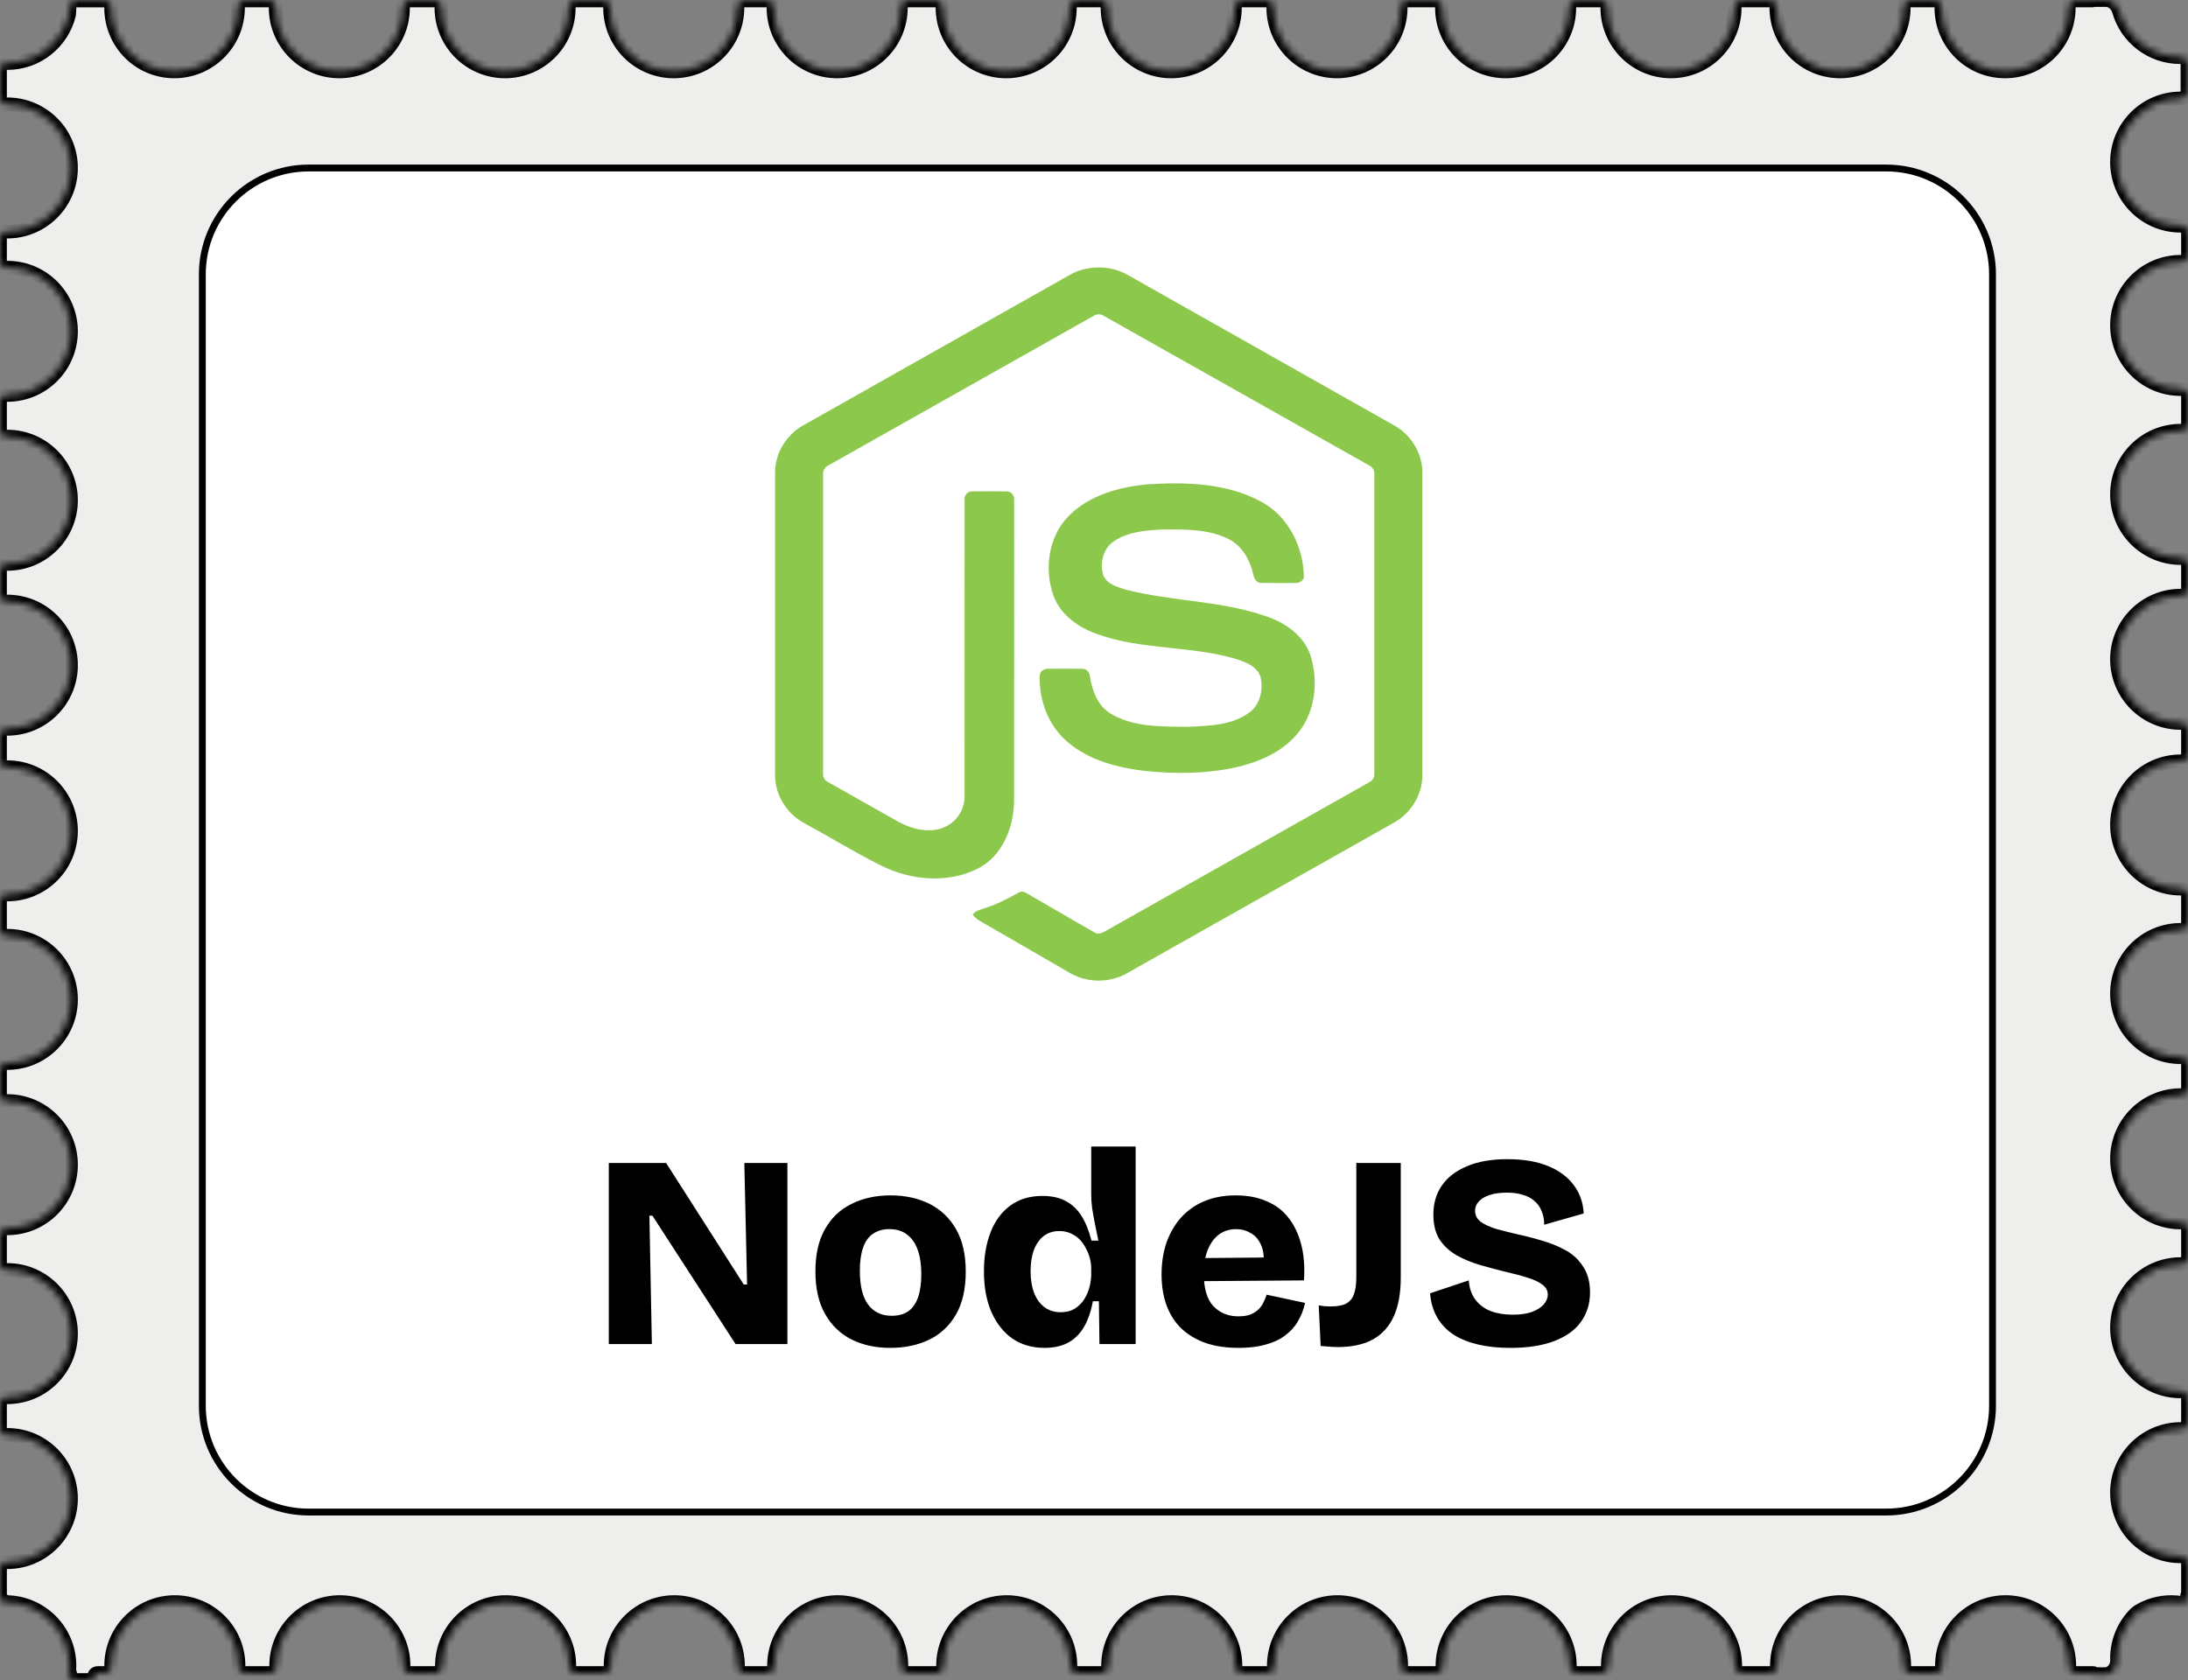 <svg width="319" height="245" viewBox="0 0 319 245" fill="none" xmlns="http://www.w3.org/2000/svg">
<rect x="0" y="0" width="319" height="245" fill="#808080" stroke="none"/>
<g clip-path="url(#clip0_63_37)">
<mask id="mask0_63_37" style="mask-type:luminance" maskUnits="userSpaceOnUse" x="0" y="0" width="319" height="245">
<path d="M317.857 14.353C318.427 14.353 318.923 13.919 318.923 13.348V9.332C318.923 8.762 318.427 8.328 317.857 8.328C313.612 8.328 310.035 5.479 308.929 1.593C308.676 0.706 307.922 0 306.999 0H305.234C305.216 0 305.201 0.014 305.201 0.032C305.201 0.05 305.187 0.064 305.169 0.064H302.612C302.041 0.064 301.608 0.56 301.608 1.13C301.608 6.252 297.455 10.408 292.327 10.408C287.199 10.408 283.046 6.257 283.046 1.13C283.046 0.56 282.612 0.064 282.043 0.064H278.552C277.982 0.064 277.548 0.56 277.548 1.13C277.548 6.252 273.396 10.408 268.268 10.408C263.14 10.408 258.987 6.257 258.987 1.13C258.987 0.56 258.553 0.064 257.983 0.064H253.908C253.338 0.064 252.905 0.56 252.905 1.13C252.905 6.252 248.752 10.408 243.624 10.408C238.496 10.408 234.343 6.257 234.343 1.13C234.343 0.56 233.909 0.064 233.339 0.064H229.797C229.227 0.064 228.794 0.56 228.794 1.13C228.794 6.252 224.641 10.408 219.513 10.408C214.385 10.408 210.232 6.257 210.232 1.13C210.232 0.56 209.798 0.064 209.228 0.064H205.209C204.639 0.064 204.206 0.56 204.206 1.13C204.206 6.252 200.053 10.408 194.925 10.408C189.797 10.408 185.644 6.257 185.644 1.13C185.644 0.56 185.21 0.064 184.64 0.064H181.042C180.472 0.064 180.039 0.56 180.039 1.13C180.039 6.252 175.886 10.408 170.758 10.408C165.63 10.408 161.477 6.257 161.477 1.13C161.477 0.56 161.043 0.064 160.474 0.064H156.983C156.413 0.064 155.979 0.56 155.979 1.13C155.979 6.252 151.827 10.408 146.699 10.408C141.57 10.408 137.418 6.257 137.418 1.13C137.418 0.56 136.984 0.064 136.414 0.064H132.339C131.769 0.064 131.335 0.56 131.335 1.13C131.335 6.252 127.183 10.408 122.055 10.408C116.927 10.408 112.774 6.257 112.774 1.13C112.774 0.56 112.34 0.064 111.77 0.064H108.512C107.942 0.064 107.508 0.56 107.508 1.13C107.508 6.252 103.356 10.408 98.228 10.408C93.099 10.408 88.947 6.257 88.947 1.13C88.947 0.56 88.513 0.064 87.943 0.064H83.924C83.354 0.064 82.92 0.56 82.92 1.13C82.92 6.252 78.768 10.408 73.639 10.408C68.511 10.408 64.359 6.257 64.359 1.13C64.359 0.56 63.925 0.064 63.355 0.064H59.757C59.187 0.064 58.753 0.56 58.753 1.13C58.753 6.252 54.601 10.408 49.473 10.408C44.344 10.408 40.192 6.257 40.192 1.13C40.192 0.56 39.758 0.064 39.188 0.064H35.698C35.128 0.064 34.694 0.56 34.694 1.13C34.694 6.252 30.542 10.408 25.413 10.408C20.285 10.408 16.206 6.261 16.206 1.134C16.206 0.565 15.772 0.069 15.202 0.069H11.127C10.557 0.069 10.123 0.564 10.123 1.134C10.123 1.495 10.102 1.818 10.063 2.153C9.061 6.192 5.416 9.192 1.066 9.192C0.496 9.192 0 9.626 0 10.196V14.212C0 14.783 0.496 15.216 1.066 15.216C6.19 15.216 10.347 19.367 10.347 24.494C10.347 29.62 6.194 33.772 1.066 33.772C0.496 33.772 0 34.206 0 34.776V38.032C0 38.602 0.496 39.036 1.066 39.036C6.19 39.036 10.347 43.187 10.347 48.313C10.347 53.44 6.194 57.591 1.066 57.591C0.496 57.591 0 58.025 0 58.595V62.667C0 63.238 0.496 63.672 1.066 63.672C6.19 63.672 10.347 67.823 10.347 72.949C10.347 78.076 6.194 82.227 1.066 82.227C0.496 82.227 0 82.661 0 83.231V86.719C0 87.289 0.496 87.723 1.066 87.723C6.19 87.723 10.347 91.874 10.347 97.001C10.347 102.127 6.194 106.278 1.066 106.278C0.496 106.278 0 106.712 0 107.282V110.878C0 111.448 0.496 111.882 1.066 111.882C6.19 111.882 10.347 116.033 10.347 121.159C10.347 126.286 6.194 130.437 1.066 130.437C0.496 130.437 0 130.871 0 131.441V135.457C0 136.028 0.496 136.462 1.066 136.462C6.19 136.462 10.347 140.613 10.347 145.739C10.347 150.866 6.194 155.017 1.066 155.017C0.496 155.017 0 155.451 0 156.021V159.56C0 160.131 0.496 160.565 1.066 160.565C6.19 160.565 10.347 164.716 10.347 169.842C10.347 174.969 6.194 179.12 1.066 179.12C0.496 179.12 0 179.554 0 180.124V184.196C0 184.766 0.496 185.2 1.066 185.2C6.19 185.2 10.347 189.351 10.347 194.478C10.347 199.604 6.194 203.756 1.066 203.756C0.496 203.756 0 204.19 0 204.76V208.248C0 208.818 0.496 209.252 1.066 209.252C6.19 209.252 10.347 213.403 10.347 218.529C10.347 223.656 6.194 227.807 1.066 227.807C0.496 227.807 0 228.241 0 228.811V233.119C0 233.309 0.165 233.456 0.354 233.442C0.427 233.436 0.5 233.432 0.572 233.428C0.633 233.425 0.683 233.474 0.683 233.535C0.683 233.594 0.732 233.641 0.791 233.636C0.808 233.635 0.825 233.634 0.843 233.634C5.966 233.634 10.123 237.785 10.123 242.912C10.123 243.24 10.102 243.565 10.069 243.883C10.064 243.933 10.103 243.977 10.154 243.977C10.206 243.977 10.245 244.023 10.237 244.075C10.217 244.206 10.195 244.335 10.17 244.464C10.117 244.737 10.321 245 10.599 245H13.214C13.496 245 13.726 244.771 13.726 244.489C13.726 244.206 13.954 243.977 14.237 243.977H15.206C15.776 243.977 16.21 243.482 16.21 242.912C16.21 237.789 20.363 233.634 25.491 233.634C30.619 233.634 34.772 237.785 34.772 242.912C34.772 243.481 35.205 243.977 35.775 243.977H39.266C39.836 243.977 40.269 243.482 40.269 242.912C40.269 237.789 44.422 233.634 49.55 233.634C54.678 233.634 58.831 237.785 58.831 242.912C58.831 243.481 59.265 243.977 59.834 243.977H63.432C64.003 243.977 64.436 243.482 64.436 242.912C64.436 237.789 68.589 233.634 73.717 233.634C78.845 233.634 82.998 237.785 82.998 242.912C82.998 243.481 83.431 243.977 84.001 243.977H88.02C88.591 243.977 89.024 243.482 89.024 242.912C89.024 237.789 93.177 233.634 98.305 233.634C103.433 233.634 107.586 237.785 107.586 242.912C107.586 243.481 108.02 243.977 108.589 243.977H111.848C112.418 243.977 112.851 243.482 112.851 242.912C112.851 237.789 117.004 233.634 122.132 233.634C127.26 233.634 131.413 237.785 131.413 242.912C131.413 243.481 131.847 243.977 132.417 243.977H136.492C137.062 243.977 137.495 243.482 137.495 242.912C137.495 237.789 141.648 233.634 146.776 233.634C151.904 233.634 156.057 237.785 156.057 242.912C156.057 243.481 156.491 243.977 157.061 243.977H160.551C161.121 243.977 161.555 243.482 161.555 242.912C161.555 237.789 165.707 233.634 170.835 233.634C175.964 233.634 180.116 237.785 180.116 242.912C180.116 243.481 180.55 243.977 181.12 243.977H184.718C185.288 243.977 185.722 243.482 185.722 242.912C185.722 237.789 189.874 233.634 195.002 233.634C200.13 233.634 204.283 237.785 204.283 242.912C204.283 243.481 204.717 243.977 205.287 243.977H209.306C209.876 243.977 210.31 243.482 210.31 242.912C210.31 237.789 214.462 233.634 219.59 233.634C224.719 233.634 228.871 237.785 228.871 242.912C228.871 243.481 229.305 243.977 229.875 243.977H233.417C233.987 243.977 234.421 243.482 234.421 242.912C234.421 237.789 238.573 233.634 243.701 233.634C248.829 233.634 252.982 237.785 252.982 242.912C252.982 243.481 253.416 243.977 253.986 243.977H258.061C258.631 243.977 259.064 243.482 259.064 242.912C259.064 237.789 263.217 233.634 268.345 233.634C273.473 233.634 277.626 237.785 277.626 242.912C277.626 243.481 278.06 243.977 278.63 243.977H282.12C282.69 243.977 283.124 243.482 283.124 242.912C283.124 237.789 287.276 233.634 292.404 233.634C297.533 233.634 301.685 237.785 301.685 242.912C301.685 243.481 302.119 243.977 302.689 243.977H305.197C305.242 243.977 305.279 244.014 305.279 244.059C305.279 244.104 305.315 244.141 305.36 244.141H306.885C307.934 244.141 308.69 243.145 308.657 242.097C308.655 242.008 308.653 241.918 308.653 241.829C308.653 239.326 309.647 237.063 311.257 235.395C311.432 235.215 311.629 235.059 311.845 234.931C313.229 234.111 314.841 233.634 316.567 233.634C317.108 233.634 317.635 233.685 318.15 233.777C318.523 233.843 318.88 233.567 318.88 233.188V232.664C318.88 232.633 318.905 232.607 318.936 232.611C318.97 232.616 319 232.59 319 232.556V227.956C319 227.386 318.504 226.952 317.934 226.952C312.81 226.952 308.653 222.801 308.653 217.674C308.653 212.548 312.806 208.397 317.934 208.397C318.504 208.397 319 207.962 319 207.392V203.905C319 203.334 318.504 202.9 317.934 202.9C312.81 202.9 308.653 198.749 308.653 193.623C308.653 188.496 312.806 184.345 317.934 184.345C318.504 184.345 319 183.911 319 183.341V179.269C319 178.698 318.504 178.265 317.934 178.265C312.81 178.265 308.653 174.114 308.653 168.987C308.653 163.86 312.806 159.709 317.934 159.709C318.504 159.709 319 159.275 319 158.705V155.166C319 154.596 318.504 154.162 317.934 154.162C312.81 154.162 308.653 150.011 308.653 144.884C308.653 139.758 312.806 135.606 317.934 135.606C318.504 135.606 319 135.172 319 134.602V130.586C319 130.016 318.504 129.582 317.934 129.582C312.81 129.582 308.653 125.431 308.653 120.304C308.653 115.178 312.806 111.026 317.934 111.026C318.504 111.026 319 110.592 319 110.022V106.427C319 105.857 318.504 105.423 317.934 105.423C312.81 105.423 308.653 101.272 308.653 96.145C308.653 91.019 312.806 86.868 317.934 86.868C318.504 86.868 319 86.434 319 85.864V82.376C319 81.805 318.504 81.372 317.934 81.372C312.81 81.372 308.653 77.221 308.653 72.094C308.653 66.967 312.806 62.816 317.934 62.816C318.504 62.816 319 62.382 319 61.812V57.74C319 57.17 318.504 56.736 317.934 56.736C312.81 56.736 308.653 52.585 308.653 47.458C308.653 42.332 312.806 38.181 317.934 38.181C318.504 38.181 319 37.746 319 37.176V33.921C319 33.35 318.504 32.916 317.934 32.916C312.81 32.916 308.653 28.765 308.653 23.639C308.653 18.512 312.806 14.361 317.934 14.361L317.857 14.353Z" fill="white"/>
</mask>
<g mask="url(#mask0_63_37)">
<path d="M317.857 14.353C318.427 14.353 318.923 13.919 318.923 13.348V9.332C318.923 8.762 318.427 8.328 317.857 8.328C313.612 8.328 310.035 5.479 308.929 1.593C308.676 0.706 307.922 0 306.999 0H305.234C305.216 0 305.201 0.014 305.201 0.032C305.201 0.05 305.187 0.064 305.169 0.064H302.612C302.041 0.064 301.608 0.56 301.608 1.13C301.608 6.252 297.455 10.408 292.327 10.408C287.199 10.408 283.046 6.257 283.046 1.13C283.046 0.56 282.612 0.064 282.043 0.064H278.552C277.982 0.064 277.548 0.56 277.548 1.13C277.548 6.252 273.396 10.408 268.268 10.408C263.14 10.408 258.987 6.257 258.987 1.13C258.987 0.56 258.553 0.064 257.983 0.064H253.908C253.338 0.064 252.905 0.56 252.905 1.13C252.905 6.252 248.752 10.408 243.624 10.408C238.496 10.408 234.343 6.257 234.343 1.13C234.343 0.56 233.909 0.064 233.339 0.064H229.797C229.227 0.064 228.794 0.56 228.794 1.13C228.794 6.252 224.641 10.408 219.513 10.408C214.385 10.408 210.232 6.257 210.232 1.13C210.232 0.56 209.798 0.064 209.228 0.064H205.209C204.639 0.064 204.206 0.56 204.206 1.13C204.206 6.252 200.053 10.408 194.925 10.408C189.797 10.408 185.644 6.257 185.644 1.13C185.644 0.56 185.21 0.064 184.64 0.064H181.042C180.472 0.064 180.039 0.56 180.039 1.13C180.039 6.252 175.886 10.408 170.758 10.408C165.63 10.408 161.477 6.257 161.477 1.13C161.477 0.56 161.043 0.064 160.474 0.064H156.983C156.413 0.064 155.979 0.56 155.979 1.13C155.979 6.252 151.827 10.408 146.699 10.408C141.57 10.408 137.418 6.257 137.418 1.13C137.418 0.56 136.984 0.064 136.414 0.064H132.339C131.769 0.064 131.335 0.56 131.335 1.13C131.335 6.252 127.183 10.408 122.055 10.408C116.927 10.408 112.774 6.257 112.774 1.13C112.774 0.56 112.34 0.064 111.77 0.064H108.512C107.942 0.064 107.508 0.56 107.508 1.13C107.508 6.252 103.356 10.408 98.228 10.408C93.099 10.408 88.947 6.257 88.947 1.13C88.947 0.56 88.513 0.064 87.943 0.064H83.924C83.354 0.064 82.92 0.56 82.92 1.13C82.92 6.252 78.768 10.408 73.639 10.408C68.511 10.408 64.359 6.257 64.359 1.13C64.359 0.56 63.925 0.064 63.355 0.064H59.757C59.187 0.064 58.753 0.56 58.753 1.13C58.753 6.252 54.601 10.408 49.473 10.408C44.344 10.408 40.192 6.257 40.192 1.13C40.192 0.56 39.758 0.064 39.188 0.064H35.698C35.128 0.064 34.694 0.56 34.694 1.13C34.694 6.252 30.542 10.408 25.413 10.408C20.285 10.408 16.206 6.261 16.206 1.134C16.206 0.565 15.772 0.069 15.202 0.069H11.127C10.557 0.069 10.123 0.564 10.123 1.134C10.123 1.495 10.102 1.818 10.063 2.153C9.061 6.192 5.416 9.192 1.066 9.192C0.496 9.192 0 9.626 0 10.196V14.212C0 14.783 0.496 15.216 1.066 15.216C6.19 15.216 10.347 19.367 10.347 24.494C10.347 29.62 6.194 33.772 1.066 33.772C0.496 33.772 0 34.206 0 34.776V38.032C0 38.602 0.496 39.036 1.066 39.036C6.19 39.036 10.347 43.187 10.347 48.313C10.347 53.44 6.194 57.591 1.066 57.591C0.496 57.591 0 58.025 0 58.595V62.667C0 63.238 0.496 63.672 1.066 63.672C6.19 63.672 10.347 67.823 10.347 72.949C10.347 78.076 6.194 82.227 1.066 82.227C0.496 82.227 0 82.661 0 83.231V86.719C0 87.289 0.496 87.723 1.066 87.723C6.19 87.723 10.347 91.874 10.347 97.001C10.347 102.127 6.194 106.278 1.066 106.278C0.496 106.278 0 106.712 0 107.282V110.878C0 111.448 0.496 111.882 1.066 111.882C6.19 111.882 10.347 116.033 10.347 121.159C10.347 126.286 6.194 130.437 1.066 130.437C0.496 130.437 0 130.871 0 131.441V135.457C0 136.028 0.496 136.462 1.066 136.462C6.19 136.462 10.347 140.613 10.347 145.739C10.347 150.866 6.194 155.017 1.066 155.017C0.496 155.017 0 155.451 0 156.021V159.56C0 160.131 0.496 160.565 1.066 160.565C6.19 160.565 10.347 164.716 10.347 169.842C10.347 174.969 6.194 179.12 1.066 179.12C0.496 179.12 0 179.554 0 180.124V184.196C0 184.766 0.496 185.2 1.066 185.2C6.19 185.2 10.347 189.351 10.347 194.478C10.347 199.604 6.194 203.756 1.066 203.756C0.496 203.756 0 204.19 0 204.76V208.248C0 208.818 0.496 209.252 1.066 209.252C6.19 209.252 10.347 213.403 10.347 218.529C10.347 223.656 6.194 227.807 1.066 227.807C0.496 227.807 0 228.241 0 228.811V233.119C0 233.309 0.165 233.456 0.354 233.442C0.427 233.436 0.5 233.432 0.572 233.428C0.633 233.425 0.683 233.474 0.683 233.535C0.683 233.594 0.732 233.641 0.791 233.636C0.808 233.635 0.825 233.634 0.843 233.634C5.966 233.634 10.123 237.785 10.123 242.912C10.123 243.24 10.102 243.565 10.069 243.883C10.064 243.933 10.103 243.977 10.154 243.977C10.206 243.977 10.245 244.023 10.237 244.075C10.217 244.206 10.195 244.335 10.17 244.464C10.117 244.737 10.321 245 10.599 245H13.214C13.496 245 13.726 244.771 13.726 244.489C13.726 244.206 13.954 243.977 14.237 243.977H15.206C15.776 243.977 16.21 243.482 16.21 242.912C16.21 237.789 20.363 233.634 25.491 233.634C30.619 233.634 34.772 237.785 34.772 242.912C34.772 243.481 35.205 243.977 35.775 243.977H39.266C39.836 243.977 40.269 243.482 40.269 242.912C40.269 237.789 44.422 233.634 49.55 233.634C54.678 233.634 58.831 237.785 58.831 242.912C58.831 243.481 59.265 243.977 59.834 243.977H63.432C64.003 243.977 64.436 243.482 64.436 242.912C64.436 237.789 68.589 233.634 73.717 233.634C78.845 233.634 82.998 237.785 82.998 242.912C82.998 243.481 83.431 243.977 84.001 243.977H88.02C88.591 243.977 89.024 243.482 89.024 242.912C89.024 237.789 93.177 233.634 98.305 233.634C103.433 233.634 107.586 237.785 107.586 242.912C107.586 243.481 108.02 243.977 108.589 243.977H111.848C112.418 243.977 112.851 243.482 112.851 242.912C112.851 237.789 117.004 233.634 122.132 233.634C127.26 233.634 131.413 237.785 131.413 242.912C131.413 243.481 131.847 243.977 132.417 243.977H136.492C137.062 243.977 137.495 243.482 137.495 242.912C137.495 237.789 141.648 233.634 146.776 233.634C151.904 233.634 156.057 237.785 156.057 242.912C156.057 243.481 156.491 243.977 157.061 243.977H160.551C161.121 243.977 161.555 243.482 161.555 242.912C161.555 237.789 165.707 233.634 170.835 233.634C175.964 233.634 180.116 237.785 180.116 242.912C180.116 243.481 180.55 243.977 181.12 243.977H184.718C185.288 243.977 185.722 243.482 185.722 242.912C185.722 237.789 189.874 233.634 195.002 233.634C200.13 233.634 204.283 237.785 204.283 242.912C204.283 243.481 204.717 243.977 205.287 243.977H209.306C209.876 243.977 210.31 243.482 210.31 242.912C210.31 237.789 214.462 233.634 219.59 233.634C224.719 233.634 228.871 237.785 228.871 242.912C228.871 243.481 229.305 243.977 229.875 243.977H233.417C233.987 243.977 234.421 243.482 234.421 242.912C234.421 237.789 238.573 233.634 243.701 233.634C248.829 233.634 252.982 237.785 252.982 242.912C252.982 243.481 253.416 243.977 253.986 243.977H258.061C258.631 243.977 259.064 243.482 259.064 242.912C259.064 237.789 263.217 233.634 268.345 233.634C273.473 233.634 277.626 237.785 277.626 242.912C277.626 243.481 278.06 243.977 278.63 243.977H282.12C282.69 243.977 283.124 243.482 283.124 242.912C283.124 237.789 287.276 233.634 292.404 233.634C297.533 233.634 301.685 237.785 301.685 242.912C301.685 243.481 302.119 243.977 302.689 243.977H305.197C305.242 243.977 305.279 244.014 305.279 244.059C305.279 244.104 305.315 244.141 305.36 244.141H306.885C307.934 244.141 308.69 243.145 308.657 242.097C308.655 242.008 308.653 241.918 308.653 241.829C308.653 239.326 309.647 237.063 311.257 235.395C311.432 235.215 311.629 235.059 311.845 234.931C313.229 234.111 314.841 233.634 316.567 233.634C317.108 233.634 317.635 233.685 318.15 233.777C318.523 233.843 318.88 233.567 318.88 233.188V232.664C318.88 232.633 318.905 232.607 318.936 232.611C318.97 232.616 319 232.59 319 232.556V227.956C319 227.386 318.504 226.952 317.934 226.952C312.81 226.952 308.653 222.801 308.653 217.674C308.653 212.548 312.806 208.397 317.934 208.397C318.504 208.397 319 207.962 319 207.392V203.905C319 203.334 318.504 202.9 317.934 202.9C312.81 202.9 308.653 198.749 308.653 193.623C308.653 188.496 312.806 184.345 317.934 184.345C318.504 184.345 319 183.911 319 183.341V179.269C319 178.698 318.504 178.265 317.934 178.265C312.81 178.265 308.653 174.114 308.653 168.987C308.653 163.86 312.806 159.709 317.934 159.709C318.504 159.709 319 159.275 319 158.705V155.166C319 154.596 318.504 154.162 317.934 154.162C312.81 154.162 308.653 150.011 308.653 144.884C308.653 139.758 312.806 135.606 317.934 135.606C318.504 135.606 319 135.172 319 134.602V130.586C319 130.016 318.504 129.582 317.934 129.582C312.81 129.582 308.653 125.431 308.653 120.304C308.653 115.178 312.806 111.026 317.934 111.026C318.504 111.026 319 110.592 319 110.022V106.427C319 105.857 318.504 105.423 317.934 105.423C312.81 105.423 308.653 101.272 308.653 96.145C308.653 91.019 312.806 86.868 317.934 86.868C318.504 86.868 319 86.434 319 85.864V82.376C319 81.805 318.504 81.372 317.934 81.372C312.81 81.372 308.653 77.221 308.653 72.094C308.653 66.967 312.806 62.816 317.934 62.816C318.504 62.816 319 62.382 319 61.812V57.74C319 57.17 318.504 56.736 317.934 56.736C312.81 56.736 308.653 52.585 308.653 47.458C308.653 42.332 312.806 38.181 317.934 38.181C318.504 38.181 319 37.746 319 37.176V33.921C319 33.35 318.504 32.916 317.934 32.916C312.81 32.916 308.653 28.765 308.653 23.639C308.653 18.512 312.806 14.361 317.934 14.361L317.857 14.353Z" fill="#EEEEEC" stroke="black" stroke-width="2"/>
</g>
<path d="M45 24.5H275C283.56 24.5 290.5 31.44 290.5 40V205C290.5 213.56 283.56 220.5 275 220.5H45C36.44 220.5 29.5 213.56 29.5 205V40C29.5 31.44 36.44 24.5 45 24.5Z" fill="white" stroke="black"/>
<path d="M155.93 40.109C158.508 38.633 161.867 38.627 164.444 40.109C177.406 47.434 190.372 54.747 203.332 62.075C205.77 63.448 207.4 66.161 207.375 68.97V113.036C207.393 115.961 205.602 118.738 203.03 120.08C190.11 127.364 177.198 134.657 164.28 141.941C161.648 143.446 158.222 143.33 155.672 141.702C151.799 139.456 147.919 137.222 144.045 134.979C143.254 134.507 142.362 134.131 141.803 133.364C142.297 132.698 143.18 132.615 143.898 132.324C145.515 131.81 147 130.985 148.485 130.184C148.861 129.927 149.319 130.026 149.679 130.256C152.991 132.155 156.274 134.109 159.597 135.99C160.306 136.399 161.024 135.856 161.63 135.518C174.308 128.352 187.002 121.214 199.678 114.046C200.147 113.821 200.407 113.322 200.369 112.808C200.378 98.271 200.371 83.732 200.373 69.196C200.427 68.612 200.089 68.075 199.561 67.837C186.687 60.586 173.818 53.324 160.946 46.072C160.723 45.919 160.459 45.836 160.188 45.836C159.917 45.836 159.653 45.917 159.43 46.07C146.557 53.324 133.691 60.593 120.819 67.843C120.293 68.082 119.94 68.61 120.002 69.196C120.005 83.732 120.002 98.271 120.002 112.81C119.98 113.061 120.035 113.313 120.16 113.531C120.285 113.75 120.475 113.925 120.702 114.033C124.137 115.981 127.577 117.915 131.014 119.857C132.951 120.899 135.328 121.518 137.462 120.72C139.345 120.044 140.664 118.123 140.628 116.124C140.646 101.673 140.62 87.219 140.642 72.769C140.595 72.128 141.203 71.598 141.827 71.658C143.478 71.647 145.13 71.636 146.781 71.663C147.47 71.647 147.944 72.338 147.859 72.984C147.852 87.527 147.876 102.071 147.848 116.614C147.852 120.49 146.26 124.707 142.675 126.603C138.258 128.891 132.799 128.406 128.436 126.212C124.658 124.327 121.054 122.102 117.343 120.082C114.765 118.748 112.982 115.959 113 113.036V68.97C112.973 66.103 114.669 63.341 117.182 61.988C130.099 54.698 143.015 47.403 155.93 40.109Z" fill="#8CC84B"/>
<path d="M167.199 70.634C172.832 70.272 178.864 70.419 183.933 73.195C187.858 75.322 190.035 79.785 190.104 84.146C189.994 84.734 189.379 85.059 188.818 85.018C187.183 85.016 185.548 85.04 183.914 85.007C183.22 85.034 182.817 84.394 182.73 83.781C182.261 81.695 181.123 79.629 179.159 78.622C176.144 77.113 172.649 77.189 169.361 77.22C166.962 77.348 164.381 77.555 162.348 78.967C160.787 80.036 160.313 82.194 160.87 83.931C161.395 85.179 162.836 85.582 164.014 85.953C170.804 87.729 177.998 87.552 184.658 89.889C187.415 90.842 190.113 92.694 191.057 95.581C192.291 99.45 191.75 104.075 188.997 107.181C186.765 109.737 183.513 111.128 180.27 111.884C175.956 112.846 171.479 112.87 167.098 112.443C162.979 111.973 158.692 110.891 155.511 108.084C152.792 105.723 151.464 102.044 151.596 98.493C151.627 97.893 152.224 97.475 152.799 97.524C154.445 97.511 156.091 97.506 157.737 97.526C158.394 97.479 158.882 98.047 158.915 98.667C159.219 100.655 159.966 102.741 161.7 103.92C165.045 106.078 169.243 105.931 173.074 105.991C176.247 105.85 179.81 105.808 182.4 103.71C183.766 102.514 184.171 100.512 183.801 98.79C183.401 97.336 181.881 96.659 180.575 96.216C173.872 94.096 166.597 94.865 159.96 92.467C157.265 91.515 154.659 89.715 153.624 86.946C152.179 83.028 152.841 78.182 155.883 75.18C158.848 72.195 163.129 71.046 167.199 70.634Z" fill="#8CC84B"/>
<path d="M88.76 196V169.6H97.12L108.44 187.32H108.92L108.52 169.6H114.8V196H107.24L95.12 177.28H94.68L95.04 196H88.76ZM129.802 196.56C127.668 196.56 125.775 196.147 124.122 195.32C122.495 194.493 121.215 193.253 120.282 191.6C119.348 189.947 118.882 187.88 118.882 185.4C118.882 182.92 119.348 180.867 120.282 179.24C121.215 177.587 122.508 176.36 124.162 175.56C125.815 174.733 127.708 174.32 129.842 174.32C131.975 174.32 133.868 174.733 135.522 175.56C137.175 176.387 138.468 177.627 139.402 179.28C140.335 180.907 140.802 182.96 140.802 185.44C140.802 187.973 140.322 190.067 139.362 191.72C138.402 193.373 137.082 194.6 135.402 195.4C133.748 196.173 131.882 196.56 129.802 196.56ZM130.002 191.88C130.962 191.88 131.762 191.667 132.402 191.24C133.042 190.787 133.522 190.107 133.842 189.2C134.162 188.293 134.322 187.173 134.322 185.84C134.322 184.427 134.148 183.24 133.802 182.28C133.455 181.293 132.935 180.547 132.242 180.04C131.575 179.507 130.708 179.24 129.642 179.24C128.735 179.24 127.948 179.467 127.282 179.92C126.642 180.347 126.162 181.013 125.842 181.92C125.522 182.827 125.362 183.96 125.362 185.32C125.362 187.507 125.762 189.147 126.562 190.24C127.388 191.333 128.535 191.88 130.002 191.88ZM152.294 196.56C150.534 196.56 148.987 196.12 147.654 195.24C146.347 194.333 145.32 193.053 144.574 191.4C143.827 189.72 143.454 187.72 143.454 185.4C143.454 183.267 143.774 181.373 144.414 179.72C145.054 178.067 146 176.773 147.254 175.84C148.534 174.88 150.107 174.4 151.974 174.4C153.307 174.4 154.427 174.64 155.334 175.12C156.267 175.6 157.04 176.32 157.654 177.28C158.267 178.24 158.76 179.453 159.134 180.92H160.134C159.947 180.013 159.774 179.16 159.614 178.36C159.454 177.533 159.32 176.773 159.214 176.08C159.134 175.36 159.094 174.733 159.094 174.2V167.2H165.574V185.68V196H160.294L160.214 189.76H159.334C159.04 191.36 158.574 192.667 157.934 193.68C157.32 194.667 156.534 195.4 155.574 195.88C154.64 196.333 153.547 196.56 152.294 196.56ZM154.614 191.36C155.44 191.36 156.134 191.187 156.694 190.84C157.28 190.467 157.747 190 158.094 189.44C158.44 188.88 158.694 188.28 158.854 187.64C159.014 187 159.094 186.4 159.094 185.84V185C159.094 184.493 159.027 183.987 158.894 183.48C158.76 182.973 158.56 182.48 158.294 182C158.054 181.52 157.747 181.093 157.374 180.72C157 180.347 156.56 180.053 156.054 179.84C155.574 179.627 155.04 179.52 154.454 179.52C153.574 179.52 152.814 179.76 152.174 180.24C151.56 180.72 151.08 181.4 150.734 182.28C150.414 183.16 150.254 184.2 150.254 185.4C150.254 186.6 150.427 187.653 150.774 188.56C151.12 189.44 151.627 190.133 152.294 190.64C152.96 191.12 153.734 191.36 154.614 191.36ZM180.59 196.56C178.83 196.56 177.257 196.333 175.87 195.88C174.484 195.4 173.297 194.707 172.31 193.8C171.35 192.893 170.617 191.773 170.11 190.44C169.604 189.107 169.35 187.573 169.35 185.84C169.35 184.16 169.59 182.613 170.07 181.2C170.577 179.787 171.284 178.573 172.19 177.56C173.124 176.52 174.257 175.72 175.59 175.16C176.95 174.6 178.47 174.32 180.15 174.32C181.857 174.32 183.35 174.6 184.63 175.16C185.937 175.693 187.004 176.493 187.83 177.56C188.684 178.627 189.31 179.933 189.71 181.48C190.11 183 190.244 184.747 190.11 186.72L173.59 186.84V183.48L186.43 183.36L184.15 184.92C184.337 183.587 184.257 182.507 183.91 181.68C183.564 180.827 183.057 180.213 182.39 179.84C181.724 179.44 181.004 179.24 180.23 179.24C179.297 179.24 178.47 179.493 177.75 180C177.057 180.507 176.51 181.24 176.11 182.2C175.71 183.16 175.51 184.333 175.51 185.72C175.51 187.907 175.977 189.493 176.91 190.48C177.87 191.467 179.084 191.96 180.55 191.96C181.27 191.96 181.87 191.867 182.35 191.68C182.83 191.467 183.217 191.213 183.51 190.92C183.83 190.6 184.07 190.253 184.23 189.88C184.417 189.507 184.564 189.147 184.67 188.8L190.27 190C190.057 190.987 189.71 191.88 189.23 192.68C188.777 193.48 188.15 194.173 187.35 194.76C186.577 195.347 185.63 195.787 184.51 196.08C183.417 196.4 182.11 196.56 180.59 196.56ZM192.544 196.28L192.264 190.36C192.557 190.413 192.851 190.453 193.144 190.48C193.464 190.507 193.717 190.52 193.904 190.52C194.917 190.52 195.691 190.387 196.224 190.12C196.784 189.827 197.171 189.373 197.384 188.76C197.624 188.147 197.744 187.32 197.744 186.28V169.6H204.224V186.32C204.224 188.56 203.891 190.427 203.224 191.92C202.557 193.413 201.544 194.547 200.184 195.32C198.824 196.067 197.091 196.44 194.984 196.44C194.717 196.44 194.397 196.427 194.024 196.4C193.651 196.373 193.157 196.333 192.544 196.28ZM220.178 196.56C218.471 196.56 216.924 196.4 215.538 196.08C214.151 195.76 212.951 195.28 211.938 194.64C210.924 193.973 210.124 193.133 209.538 192.12C208.951 191.107 208.604 189.933 208.498 188.6L214.138 186.72C214.218 187.84 214.538 188.773 215.098 189.52C215.658 190.267 216.404 190.827 217.338 191.2C218.298 191.547 219.364 191.72 220.538 191.72C221.658 191.72 222.591 191.587 223.338 191.32C224.111 191.027 224.684 190.667 225.058 190.24C225.458 189.787 225.658 189.307 225.658 188.8C225.658 188.213 225.404 187.733 224.898 187.36C224.391 186.96 223.698 186.627 222.818 186.36C221.938 186.067 220.911 185.787 219.738 185.52C218.404 185.2 217.098 184.853 215.818 184.48C214.538 184.107 213.378 183.627 212.338 183.04C211.298 182.427 210.471 181.653 209.858 180.72C209.271 179.76 208.978 178.56 208.978 177.12C208.978 175.493 209.391 174.08 210.218 172.88C211.044 171.68 212.258 170.747 213.858 170.08C215.458 169.387 217.431 169.04 219.778 169.04C222.098 169.04 224.071 169.373 225.698 170.04C227.324 170.707 228.578 171.64 229.458 172.84C230.338 174.013 230.818 175.387 230.898 176.96L225.138 178.6C225.138 177.827 225.004 177.147 224.738 176.56C224.498 175.973 224.151 175.493 223.698 175.12C223.244 174.72 222.684 174.427 222.018 174.24C221.351 174.027 220.591 173.92 219.738 173.92C218.724 173.92 217.858 174.04 217.138 174.28C216.444 174.52 215.924 174.84 215.578 175.24C215.231 175.613 215.058 176.053 215.058 176.56C215.058 177.2 215.324 177.733 215.858 178.16C216.418 178.56 217.164 178.907 218.098 179.2C219.058 179.467 220.111 179.733 221.258 180C222.404 180.24 223.591 180.547 224.818 180.92C226.044 181.267 227.191 181.733 228.258 182.32C229.324 182.907 230.178 183.707 230.818 184.72C231.484 185.707 231.818 186.96 231.818 188.48C231.818 190.107 231.378 191.533 230.498 192.76C229.644 193.96 228.351 194.893 226.618 195.56C224.884 196.227 222.738 196.56 220.178 196.56Z" fill="black"/>
</g>
<defs>
<clipPath id="clip0_63_37">
<rect width="319" height="245" fill="white"/>
</clipPath>
</defs>
</svg>
